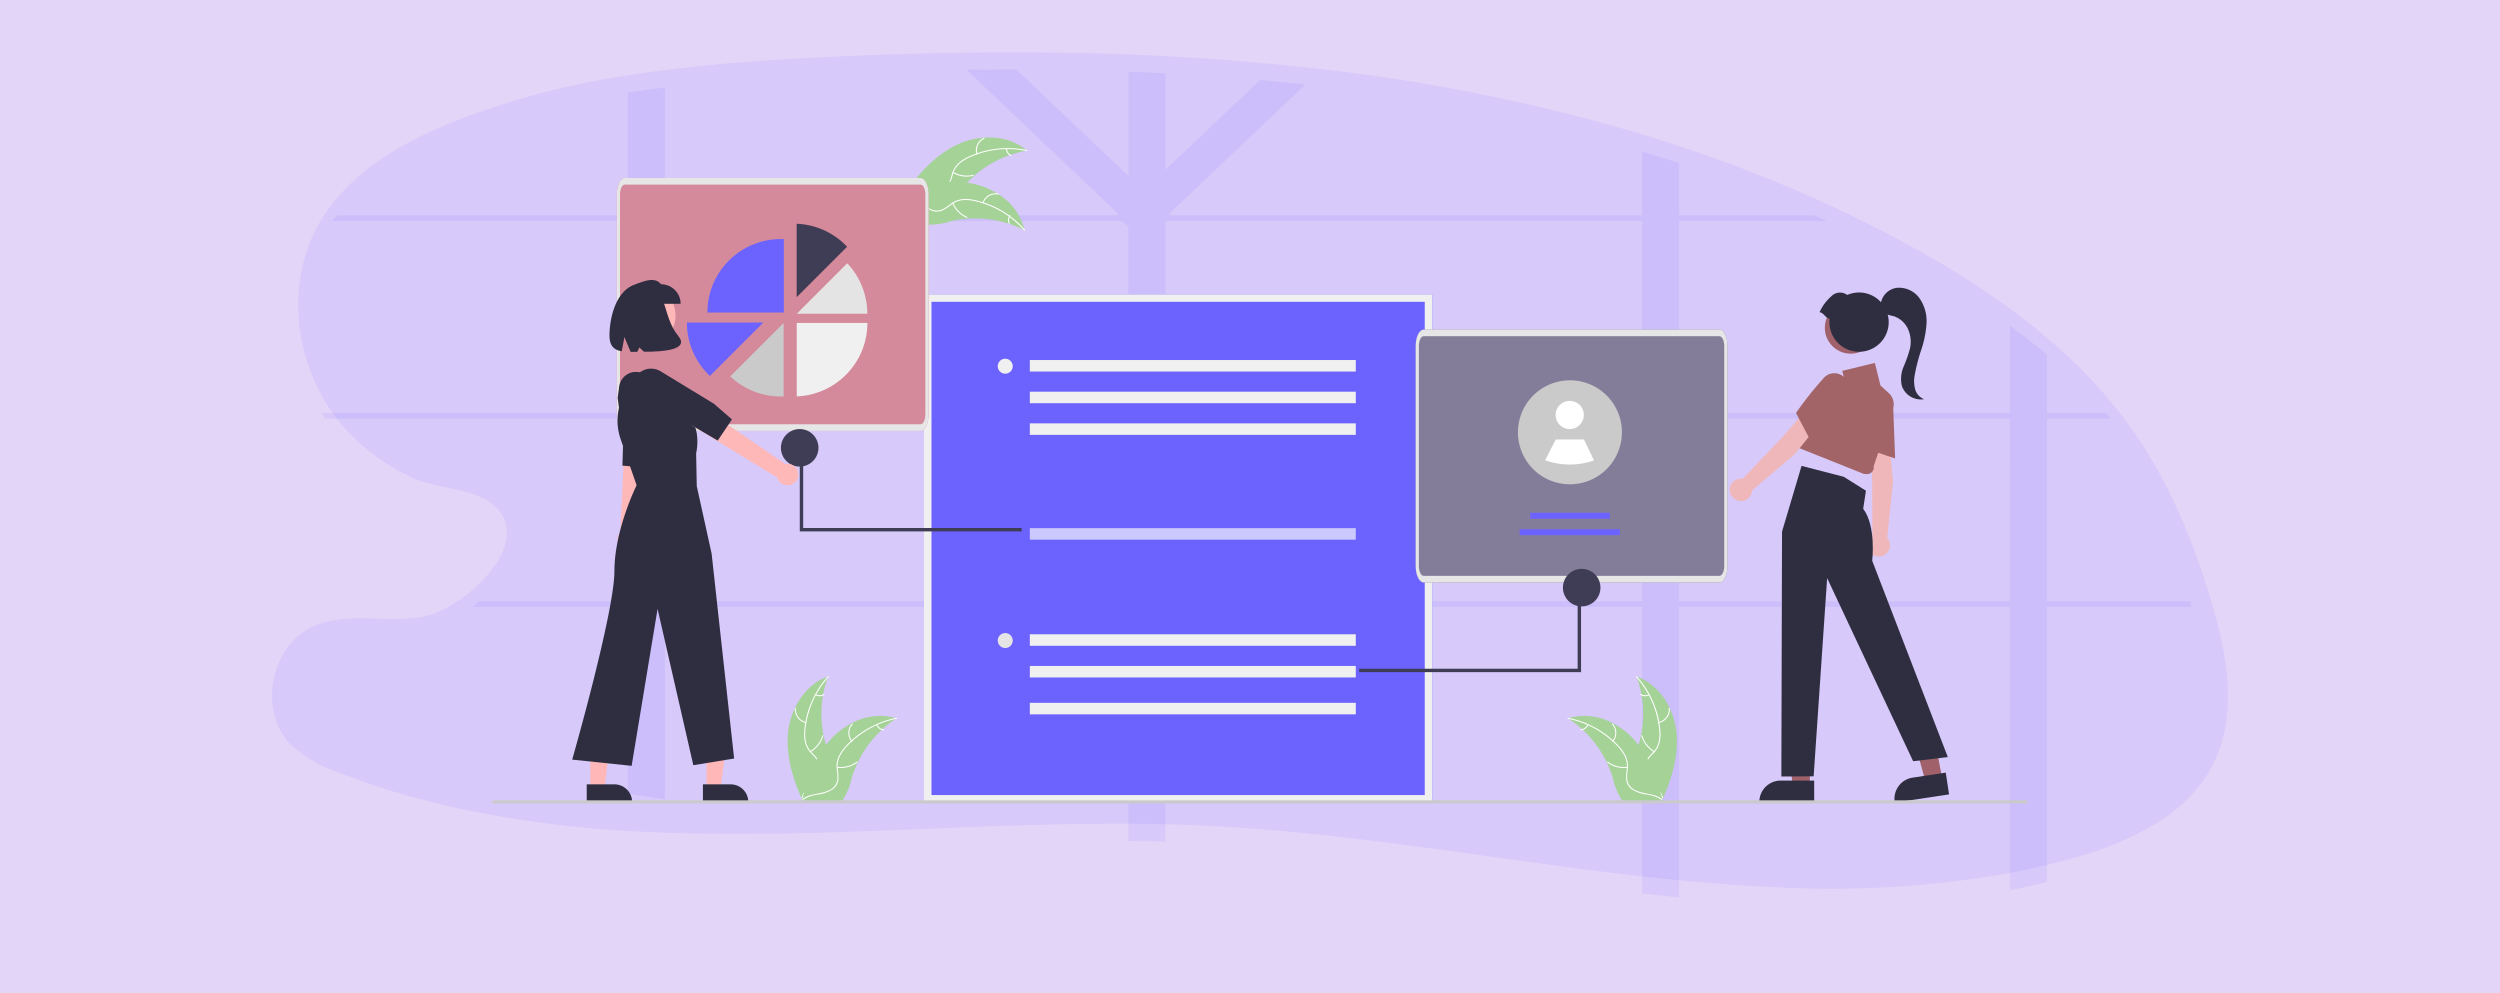 <svg xmlns="http://www.w3.org/2000/svg" width="375" height="149" viewBox="0 0 375 149">
  <g id="Group_1883" data-name="Group 1883" transform="translate(0 -136)">
    <path id="Path_735" data-name="Path 735" d="M0,0H375V149H0Z" transform="translate(0 136)" fill="#e3d5f8"/>
    <g id="Group_1882" data-name="Group 1882">
      <path id="Path_134" data-name="Path 134" d="M309.117,316.167a21.078,21.078,0,0,1-5.8,6.956c-.343.275-.693.539-1.049.8q-.718.5-1.472.99a48.379,48.379,0,0,1-12.939,5.406q-1.825.5-3.662.948-1.55.376-3.1.7c-.393.086-.786.166-1.18.252s-.844.169-1.26.252l-.6.113a154.04,154.04,0,0,1-35.033,2l-.56-.028-.895-.045q-3.589-.187-7.186-.476l-.907-.073-.4-.033q-2.016-.169-4.033-.371-2.656-.252-5.32-.557l-.229-.025-.187-.023h0c-6.339-.713-12.692-1.57-19.054-2.45l-.9-.126-1.616-.224-1.361-.189h0l-.4-.055q-3.221-.451-6.442-.892l-.348-.048c-4.033-.552-8.088-1.084-12.13-1.568l-.527-.063h0q-2.483-.295-4.963-.562l-1.26-.134-1.676-.169c-4.645-.461-9.287-.829-13.92-1.059q-3.342-.166-6.7-.252-2.772-.063-5.545-.073-3.76-.018-7.536.043h-.57c-3.546.058-7.1.159-10.656.28l-.64.02h-.212c-7.561.267-15.122.623-22.663.877l-1.842.061h-.267q-3.932.126-7.856.194H92.667l-1.169.015q-1.822.018-3.637.02H86.376c-4.441-.013-8.864-.111-13.26-.34l-.489-.028a167.827,167.827,0,0,1-25.282-3.145q-1.288-.27-2.571-.565A118.058,118.058,0,0,1,27.94,317.4a20.1,20.1,0,0,1-7.14-4.143c-4.98-5.041-3.11-14.913,3.37-17.784,5.068-2.246,11.006-.418,16.458-1.432a8.41,8.41,0,0,0,.99-.252,13.761,13.761,0,0,0,2.016-.832c.222-.111.444-.229.668-.353a17.015,17.015,0,0,0,1.492-.912,22.905,22.905,0,0,0,2.268-1.721q.479-.408.933-.847a17.837,17.837,0,0,0,2.752-3.294,11.643,11.643,0,0,0,.756-1.422,7.507,7.507,0,0,0,.313-.786,7.323,7.323,0,0,0,.3-1.164,5.389,5.389,0,0,0-1.986-5.237,5.28,5.28,0,0,0-.5-.381,7.7,7.7,0,0,0-1.094-.633c-.154-.073-.313-.144-.474-.212-2.3-.97-5.275-1.343-7.78-2.016h0a13.737,13.737,0,0,1-2.228-.774c-.456-.212-.91-.433-1.356-.665h0l-.118-.066h0a30.343,30.343,0,0,1-9.829-8.065,26.278,26.278,0,0,1-1.83-2.656c-.169-.277-.333-.562-.489-.847-4.428-7.989-4.884-18.227-.277-26.083a24.681,24.681,0,0,1,1.865-2.737q.333-.431.688-.847c4.385-5.174,10.686-8.68,17.048-11.276a119.972,119.972,0,0,1,26.59-7.133q2.772-.441,5.545-.791c7.737-.988,15.566-1.512,23.338-1.91q10.906-.552,21.907-.713,3.728-.05,7.463-.043,8.415,0,16.831.325,2.772.106,5.545.252,7.11.368,14.192,1.008,3.4.308,6.79.678a278.511,278.511,0,0,1,50.513,10.026q2.785.842,5.545,1.764a214.125,214.125,0,0,1,20.261,7.831q.938.421,1.87.847,6.2,2.843,12.219,6.127a135.888,135.888,0,0,1,15.273,9.577q2.853,2.092,5.545,4.365a79.745,79.745,0,0,1,8.849,8.73q.363.421.718.847,1.845,2.215,3.5,4.59c5.394,7.753,9.013,16.619,11.684,25.677C311.287,299.925,312.854,308.8,309.117,316.167Z" transform="translate(22.84 -65.527)" fill="#6c63ff" opacity="0.1"/>
      <path id="Path_135" data-name="Path 135" d="M327.84,289.079H306.309V261.69h9.577q-.355-.426-.718-.847h-8.849v-8.73q-2.687-2.268-5.545-4.365v13.106H251.136V232.041h22.131q-.935-.426-1.87-.847H251.136v-7.831q-2.772-.915-5.545-1.764v9.577H174.749l-.169-.161,20.493-19.452q-3.387-.373-6.79-.678l-14.192,13.469V209.887q-2.772-.146-5.545-.252v15.649L151.716,209.31q-3.733,0-7.463.043l22.824,21.662-.169.161H99V212q-2.772.35-5.545.791v18.4H49.816q-.355.416-.688.847H93.453v28.8H47.53c.156.285.32.57.489.847H93.453v27.389H71.105q-.454.439-.933.847h23.28v28.026q2.772.4,5.545.827V289.926h69.544v35.116q2.772,0,5.545.073V289.926h71.5v42.989l.229.025q2.661.3,5.32.557V289.926h49.623v42.483c.423-.078.847-.161,1.26-.252s.786-.159,1.18-.252q1.553-.33,3.1-.7V289.926h21.705Zm-159.3,0H99V261.69h69.539Zm0-28.228H99v-28.81h68.553l.978.771Zm77.044,28.228H174.092V261.69h71.495Zm0-28.228H174.092v-28.81h71.495Zm55.173,28.228H251.136V261.69h49.623Z" transform="translate(0.727 -62.886)" fill="#6c63ff" opacity="0.1"/>
      <g id="Group_1870" data-name="Group 1870" transform="translate(73.837 156.616)">
        <path id="Path_739" data-name="Path 739" d="M378.514,240.57c3.251-1.377,7.327-1.226,9.987,1.1a16.268,16.268,0,0,0-9.668,5.592c-.945,1.14-1.878,2.506-3.332,2.789a3.637,3.637,0,0,1-2.622-.63,10.8,10.8,0,0,1-2.02-1.875l-.216-.08C372.723,244.608,375.263,241.947,378.514,240.57Z" transform="translate(-308.316 -239.691)" fill="#a5d297"/>
        <path id="Path_740" data-name="Path 740" d="M388.719,247.236a13.9,13.9,0,0,0-8.5.925,5.988,5.988,0,0,0-1.589,1,3.434,3.434,0,0,0-.951,1.537,7.109,7.109,0,0,1-.591,1.616,2.1,2.1,0,0,1-1.435.948,5.464,5.464,0,0,1-2.169-.144,5.365,5.365,0,0,0-2.411-.159c-.1.024-.129-.128-.032-.152,1.4-.345,2.749.423,4.147.354a2.13,2.13,0,0,0,1.69-.811,5.514,5.514,0,0,0,.631-1.629,3.665,3.665,0,0,1,.874-1.537,5.536,5.536,0,0,1,1.545-1.055,13.49,13.49,0,0,1,4.042-1.2,14.152,14.152,0,0,1,4.8.161c.1.02.048.168-.049.148Z" transform="translate(-308.573 -245.199)" fill="#fff"/>
        <path id="Path_741" data-name="Path 741" d="M415.537,242.391a2.086,2.086,0,0,1,1.1-2.469c.09-.043.162.1.071.138a1.932,1.932,0,0,0-1.016,2.3C415.718,242.455,415.566,242.487,415.537,242.391Z" transform="translate(-342.911 -239.864)" fill="#fff"/>
        <path id="Path_742" data-name="Path 742" d="M400.605,262.849a4.021,4.021,0,0,0,2.9.4c.1-.024.129.129.032.152a4.182,4.182,0,0,1-3.021-.417C400.432,262.93,400.518,262.8,400.605,262.849Z" transform="translate(-331.385 -257.64)" fill="#fff"/>
        <path id="Path_743" data-name="Path 743" d="M435.151,247.075a1.181,1.181,0,0,0,.609.94c.088.048,0,.178-.085.13a1.323,1.323,0,0,1-.677-1.039.08.08,0,0,1,.06-.092A.078.078,0,0,1,435.151,247.075Z" transform="translate(-357.945 -245.369)" fill="#fff"/>
        <path id="Path_744" data-name="Path 744" d="M387.461,276.5l-.169-.085a15.558,15.558,0,0,0-2.339-.944l-.187-.059a16.4,16.4,0,0,0-6-.642,15.924,15.924,0,0,0-2.39.375,10.366,10.366,0,0,1-3.317.506,2.731,2.731,0,0,1-.334-.053l-2.882-4.983c0-.015,0-.029,0-.043l-.124-.194.121-.037.07-.021.045-.014.014,0,.04-.012q.349-.1.7-.2h0a23.41,23.41,0,0,1,5.464-.884c.055,0,.112,0,.168,0a15.189,15.189,0,0,1,2.475.145,13.429,13.429,0,0,1,1.333.262,11.168,11.168,0,0,1,3.212,1.371,8.869,8.869,0,0,1,4.064,5.345C387.436,276.383,387.449,276.439,387.461,276.5Z" transform="translate(-307.602 -262.571)" fill="#a5d297"/>
        <path id="Path_745" data-name="Path 745" d="M387.724,280.385A13.9,13.9,0,0,0,380.376,276a5.987,5.987,0,0,0-1.869-.16,3.434,3.434,0,0,0-1.685.654,7.108,7.108,0,0,1-1.444.935,2.1,2.1,0,0,1-1.716-.107,5.464,5.464,0,0,1-1.645-1.421,5.365,5.365,0,0,0-1.829-1.579c-.092-.039-.026-.18.066-.141,1.323.566,1.94,1.993,3.1,2.779a2.13,2.13,0,0,0,1.837.37,5.515,5.515,0,0,0,1.485-.921,3.665,3.665,0,0,1,1.624-.7,5.535,5.535,0,0,1,1.869.088,13.49,13.49,0,0,1,3.95,1.476,14.152,14.152,0,0,1,3.739,3.021c.066.075-.063.163-.128.088Z" transform="translate(-307.931 -266.433)" fill="#fff"/>
        <path id="Path_746" data-name="Path 746" d="M419.835,278.331a2.086,2.086,0,0,1,2.362-1.311c.1.02.072.173-.027.153a1.932,1.932,0,0,0-2.195,1.224C419.941,278.491,419.8,278.424,419.835,278.331Z" transform="translate(-346.267 -268.605)" fill="#fff"/>
        <path id="Path_747" data-name="Path 747" d="M400.312,283.454a4.021,4.021,0,0,0,2.081,2.064c.092.04.026.18-.066.141a4.183,4.183,0,0,1-2.161-2.152C400.125,283.415,400.272,283.363,400.312,283.454Z" transform="translate(-331.143 -273.589)" fill="#fff"/>
        <path id="Path_748" data-name="Path 748" d="M436.729,291.649a1.181,1.181,0,0,0-.08,1.118c.041.091-.105.143-.146.053a1.323,1.323,0,0,1,.085-1.237.08.08,0,0,1,.1-.037.078.078,0,0,1,.037.1Z" transform="translate(-359.02 -279.895)" fill="#fff"/>
        <path id="Path_749" data-name="Path 749" d="M838.449,375.114H835.9l-1.214-9.842h3.766Z" transform="translate(-640.809 -277.814)" fill="#a0616a"/>
        <path id="Path_750" data-name="Path 750" d="M927.44,648.383h-8.227v-.1a3.2,3.2,0,0,1,3.2-3.2h5.025Z" transform="translate(-729.149 -548.61)" fill="#2f2e41"/>
        <path id="Path_751" data-name="Path 751" d="M921.981,370.578l-2.523.381-2.671-9.549,3.307-.563Z" transform="translate(-704.474 -274.382)" fill="#a0616a"/>
        <path id="Path_752" data-name="Path 752" d="M1017.662,643.037l-8.135,1.23-.016-.1a3.2,3.2,0,0,1,2.688-3.645h0l4.968-.751Z" transform="translate(-799.141 -544.493)" fill="#2f2e41"/>
        <path id="Path_753" data-name="Path 753" d="M454.089,396.549h-76.24v-76.24h76.24Z" transform="translate(-313.087 -296.776)" fill="#6c63ff"/>
        <path id="Path_754" data-name="Path 754" d="M454.089,396.549h-76.24v-76.24h76.24Zm-75.113-1.126h73.987V321.435H378.975Z" transform="translate(-313.087 -296.776)" fill="#f0f0f0"/>
        <rect id="Rectangle_177" data-name="Rectangle 177" width="48.895" height="1.726" transform="translate(80.637 53.858)" fill="#6c63ff"/>
        <rect id="Rectangle_178" data-name="Rectangle 178" width="48.895" height="1.726" transform="translate(80.637 58.608)" fill="#ccc9ff"/>
        <rect id="Rectangle_179" data-name="Rectangle 179" width="48.895" height="1.726" transform="translate(80.637 63.358)" fill="#6c63ff"/>
        <circle id="Ellipse_56" data-name="Ellipse 56" cx="1.126" cy="1.126" r="1.126" transform="translate(75.823 53.863)" fill="#6c63ff"/>
        <rect id="Rectangle_180" data-name="Rectangle 180" width="48.895" height="1.726" transform="translate(80.637 33.388)" fill="#f0f0f0"/>
        <rect id="Rectangle_181" data-name="Rectangle 181" width="48.895" height="1.726" transform="translate(80.637 38.139)" fill="#f0f0f0"/>
        <rect id="Rectangle_182" data-name="Rectangle 182" width="48.895" height="1.726" transform="translate(80.637 42.889)" fill="#f0f0f0"/>
        <circle id="Ellipse_57" data-name="Ellipse 57" cx="1.126" cy="1.126" r="1.126" transform="translate(75.823 33.189)" fill="#f0f0f0"/>
        <rect id="Rectangle_183" data-name="Rectangle 183" width="48.895" height="1.726" transform="translate(80.637 74.526)" fill="#f0f0f0"/>
        <rect id="Rectangle_184" data-name="Rectangle 184" width="48.895" height="1.726" transform="translate(80.637 79.276)" fill="#f0f0f0"/>
        <rect id="Rectangle_185" data-name="Rectangle 185" width="48.895" height="1.726" transform="translate(80.637 84.808)" fill="#f0f0f0"/>
        <circle id="Ellipse_58" data-name="Ellipse 58" cx="1.126" cy="1.126" r="1.126" transform="translate(75.823 74.339)" fill="#e5e5e5"/>
        <path id="Path_138" data-name="Path 138" d="M742.247,394.725h-44.36c-.665,0-1.2-1.1-1.2-2.464v-33c0-1.36.539-2.461,1.2-2.464h44.36c.665,0,1.2,1.1,1.2,2.464v33C743.45,393.621,742.91,394.723,742.247,394.725Z" transform="translate(-558.17 -327.972)" fill="#847d9a"/>
        <path id="Path_138-2" data-name="Path 138" d="M742.247,394.725h-44.36c-.665,0-1.2-1.1-1.2-2.464v-33c0-1.36.539-2.461,1.2-2.464h44.36c.665,0,1.2,1.1,1.2,2.464v33C743.45,393.621,742.91,394.723,742.247,394.725Zm-44.36-36.943c-.4,0-.722.662-.723,1.478v33c0,.816.324,1.477.723,1.478h44.36c.4,0,.722-.662.723-1.478v-33c0-.816-.324-1.477-.723-1.478Z" transform="translate(-558.17 -327.972)" fill="#e6e6e6"/>
        <rect id="Rectangle_186" data-name="Rectangle 186" width="11.941" height="0.897" transform="translate(155.694 56.294)" fill="#6c63ff"/>
        <rect id="Rectangle_187" data-name="Rectangle 187" width="15.027" height="0.897" transform="translate(154.115 58.762)" fill="#6c63ff"/>
        <path id="Path_755" data-name="Path 755" d="M781.68,399.281a7.8,7.8,0,0,1-11.494,6.866l0,0a7.8,7.8,0,1,1,11.5-6.865Z" transform="translate(-612.231 -355.049)" fill="#cacaca"/>
        <circle id="Ellipse_59" data-name="Ellipse 59" cx="2.119" cy="2.119" r="2.119" transform="translate(159.501 39.511)" fill="#fff"/>
        <path id="Path_756" data-name="Path 756" d="M791.836,433.157a10.924,10.924,0,0,1-7.316-.028h0l1.579-3.117h4.239Z" transform="translate(-626.579 -384.712)" fill="#fff"/>
        <path id="Path_757" data-name="Path 757" d="M560.144,288.153h33.285V273.559h-.512v14.082H560.144Z" transform="translate(-430.109 -207.95)" fill="#3f3d56"/>
        <circle id="Ellipse_60" data-name="Ellipse 60" cx="2.816" cy="2.816" r="2.816" transform="translate(160.6 64.709)" fill="#3f3d56"/>
        <path id="Path_138-3" data-name="Path 138" d="M230.247,304.725h-44.36c-.665,0-1.2-1.1-1.2-2.464v-33c0-1.36.54-2.461,1.2-2.464h44.36c.665,0,1.2,1.1,1.2,2.464v33C231.45,303.621,230.91,304.723,230.247,304.725Z" transform="translate(-166.002 -260.709)" fill="#d48a9b"/>
        <path id="Path_138-4" data-name="Path 138" d="M230.247,304.725h-44.36c-.665,0-1.2-1.1-1.2-2.464v-33c0-1.36.54-2.461,1.2-2.464h44.36c.665,0,1.2,1.1,1.2,2.464v33C231.45,303.621,230.91,304.723,230.247,304.725Zm-44.36-36.943c-.4,0-.722.662-.723,1.478v33c0,.816.324,1.477.723,1.478h44.36c.4,0,.722-.662.723-1.478v-33c0-.816-.324-1.477-.723-1.478Z" transform="translate(-166.002 -260.709)" fill="#e6e6e6"/>
        <path id="Path_758" data-name="Path 758" d="M306.531,300.8a10.993,10.993,0,0,0-7.568-3.447v11.015Z" transform="translate(-253.301 -284.405)" fill="#3f3d56"/>
        <path id="Path_759" data-name="Path 759" d="M306.531,318.813l-7.568,7.568H309.54A10.987,10.987,0,0,0,306.531,318.813Z" transform="translate(-253.282 -299.934)" fill="#e4e4e4"/>
        <path id="Path_760" data-name="Path 760" d="M309.55,356.038a11.057,11.057,0,0,1-.19,2.046c-.01.053-.02.106-.031.159a10.935,10.935,0,0,1-1.276,3.344c-.032.056-.065.111-.1.166h0a11.061,11.061,0,0,1-2.214,2.619l-.13.111a10.977,10.977,0,0,1-6.649,2.569V356.038Z" transform="translate(-253.281 -328.21)" fill="#f0f0f0"/>
        <path id="Path_761" data-name="Path 761" d="M268.045,367.062c.146,0,.292,0,.437-.009V356.037l-8.011,8.011a10.987,10.987,0,0,0,7.574,3.014Z" transform="translate(-224.771 -328.209)" fill="#cacaca"/>
        <path id="Path_762" data-name="Path 762" d="M256.2,303.419a11.025,11.025,0,0,0-11.025,11.025h11.474V303.429C256.5,303.423,256.346,303.419,256.2,303.419Z" transform="translate(-212.906 -288.176)" fill="#6c63ff"/>
        <path id="Path_763" data-name="Path 763" d="M242.973,356.038l-2.318,2.318-.076.076,0,0-2.021,2.021-.077.077-2.184,2.184-.077.077h0l-1.257,1.256a10.993,10.993,0,0,1-3.451-8.011Z" transform="translate(-202.314 -328.269)" fill="#6c63ff"/>
        <path id="Path_764" data-name="Path 764" d="M231.983,200.153H198.7V185.559h.512v14.082h32.773Z" transform="translate(-152.571 -141.055)" fill="#3f3d56"/>
        <circle id="Ellipse_61" data-name="Ellipse 61" cx="2.816" cy="2.816" r="2.816" transform="translate(43.3 43.739)" fill="#3f3d56"/>
        <path id="Path_765" data-name="Path 765" d="M994.844,431.608l-2.833.742.188,4.593.023,8.363a1.676,1.676,0,1,0,2.218.279l.871-8.393Z" transform="translate(-785.202 -385.498)" fill="#efb7b9"/>
        <path id="Path_766" data-name="Path 766" d="M993.483,408.452l-4.141-1.394-.01-.062a53.433,53.433,0,0,1-.606-6.652,2.062,2.062,0,0,1,.687-1.594,2.162,2.162,0,0,1,2.34-.376,2.313,2.313,0,0,1,1.43,2.057Z" transform="translate(-783.051 -360.296)" fill="#a36468"/>
        <path id="Path_767" data-name="Path 767" d="M943.273,436.531l-6.334-1.639-2.928,9.86-.1,36.733,4.843-.03,2.025-29.731,12.9,27.471,5.2-.624-11.343-29.448s.624-5.2-1.353-7.8l.416-2.706Z" transform="translate(-740.544 -385.626)" fill="#2f2e41"/>
        <path id="Path_768" data-name="Path 768" d="M956.011,397.139l-.479-.008-9.733-3.89,4.656-10.371,2.211.4-.4-1.61,4.885-1.194.85,3.4,1.254,1.14a2.205,2.205,0,0,1,.608,2.327L956.971,396a.974.974,0,0,1-.96,1.137Z" transform="translate(-749.764 -346.647)" fill="#a36468"/>
        <path id="Path_769" data-name="Path 769" d="M912.755,415.216l-2.561-1.421-3.038,3.45-5.762,6.061a1.676,1.676,0,1,0,1.411,1.734l6.429-5.465Z" transform="translate(-713.828 -372.095)" fill="#efb7b9"/>
        <path id="Path_770" data-name="Path 770" d="M945.725,397.52l-2.029-3.869.036-.052a53.446,53.446,0,0,1,4.159-5.227,2.062,2.062,0,0,1,1.6-.677,2.163,2.163,0,0,1,1.952,1.345,2.312,2.312,0,0,1-.388,2.474Z" transform="translate(-748.133 -352.324)" fill="#a36468"/>
        <circle id="Ellipse_62" data-name="Ellipse 62" cx="3.881" cy="3.881" r="3.881" transform="translate(199.888 24.674)" fill="#a0616a"/>
        <path id="Path_771" data-name="Path 771" d="M959.446,340.058a6.852,6.852,0,0,1,1.744-2.367,1.813,1.813,0,0,1,2.4-.217,4.446,4.446,0,1,1-2.638,3.559C960.308,340.942,960.088,340.148,959.446,340.058Z" transform="translate(-760.347 -313.845)" fill="#2f2e41"/>
        <path id="Path_772" data-name="Path 772" d="M187.395,428.044a1.458,1.458,0,0,0,.347-2.209l1.895-19.013-3.164.21-.876,18.722a1.466,1.466,0,0,0,1.8,2.29Z" transform="translate(-166.377 -366.498)" fill="#ffb8b8"/>
        <path id="Path_773" data-name="Path 773" d="M185.279,390.261l.829,6.3-.115,3.864,3.48.319.7-3.214.384-8.508a2.539,2.539,0,0,0-2.243-2.636h0a2.539,2.539,0,0,0-2.81,2.189Z" transform="translate(-166.465 -351.199)" fill="#2f2e41"/>
        <path id="Path_774" data-name="Path 774" d="M143.117,382.886h2.111l1-8.142h-3.115Z" transform="translate(-110.977 -285.159)" fill="#ffb7b7"/>
        <path id="Path_775" data-name="Path 775" d="M242.221,647.619h4.157a2.649,2.649,0,0,1,2.649,2.649v.086h-6.806Z" transform="translate(-210.619 -550.582)" fill="#2f2e41"/>
        <path id="Path_776" data-name="Path 776" d="M65.506,382.886h2.111l1-8.142H65.506Z" transform="translate(-50.795 -285.159)" fill="#ffb7b7"/>
        <path id="Path_777" data-name="Path 777" d="M164.61,647.619h4.157a2.649,2.649,0,0,1,2.649,2.649v.086H164.61Z" transform="translate(-150.437 -550.582)" fill="#2f2e41"/>
        <circle id="Ellipse_63" data-name="Ellipse 63" cx="4.576" cy="4.576" r="4.576" transform="translate(18.343 22.133)" fill="#ffb8b8"/>
        <path id="Path_778" data-name="Path 778" d="M166.406,381.378l-3.176.363h0a8.451,8.451,0,0,0-1.081,7.631l2.4,6.932s-3.327,6.669-3.327,12.861-6.335,28.293-6.335,28.293l8.917.93,3.891-23.544,5.362,23.449,6.121-1L175.8,406.553l-2.228-10.119-.095-4.935s.947-3.7-1.424-6.074l-2.895-4.033Z" transform="translate(-142.895 -344.13)" fill="#2f2e41"/>
        <path id="Path_779" data-name="Path 779" d="M234.5,407.94a1.6,1.6,0,0,0-1.939-1.5l-17.27-11.834-1.465,3.15,17.527,10.7a1.606,1.606,0,0,0,3.147-.522Z" transform="translate(-188.603 -357.441)" fill="#ffb8b8"/>
        <path id="Path_780" data-name="Path 780" d="M197.813,390.83l6.494,2.523,3.652,2.146,2.139-3.175-2.72-2.363-7.972-4.85a2.782,2.782,0,0,0-3.714.767h0a2.782,2.782,0,0,0,.623,3.853Z" transform="translate(-174.14 -350.026)" fill="#2f2e41"/>
        <path id="Path_781" data-name="Path 781" d="M204.092,333.117h-6.725v-2.931c1.476-.586,2.92-1.085,3.794,0a2.931,2.931,0,0,1,2.931,2.931Z" transform="translate(-175.838 -308.161)" fill="#2f2e41"/>
        <path id="Path_782" data-name="Path 782" d="M184.942,331.092c-4.02.018-5.146,5.039-5.146,7.882,0,1.585.717,2.153,1.844,2.344l.4-2.122.932,2.214c.316,0,.649,0,.994-.011l.316-.651.7.639c2.822,0,6.923-.248,5.1-2.413C187.649,336.073,188.446,331.076,184.942,331.092Z" transform="translate(-162.213 -309.241)" fill="#2f2e41"/>
        <path id="Path_783" data-name="Path 783" d="M1005.127,348.711a4.714,4.714,0,0,1-.078-2.061,26.326,26.326,0,0,1,1-3.875,15.445,15.445,0,0,0,.784-3.915,6.017,6.017,0,0,0-1.04-3.789,3.776,3.776,0,0,0-3.472-1.573,2.8,2.8,0,0,0-2.369,2.592.98.98,0,0,0,.481,1.208,6.4,6.4,0,0,0,1.443.432,3.619,3.619,0,0,1,2.169,1.919,4.679,4.679,0,0,1,.314,2.914,19.7,19.7,0,0,1-.956,2.74,4.719,4.719,0,0,0-.284,2.844,3,3,0,0,0,3.356,2.045,2.211,2.211,0,0,1-1.346-1.481Z" transform="translate(-791.692 -310.932)" fill="#2f2e41"/>
        <path id="Path_784" data-name="Path 784" d="M331.6,658.758H101.731a.225.225,0,1,1,0-.449H331.6a.225.225,0,1,1,0,.449Z" transform="translate(-101.5 -558.871)" fill="#cacaca"/>
        <path id="Path_785" data-name="Path 785" d="M846.79,583.737c-.436-3.5-2.607-6.956-5.949-8.1a16.269,16.269,0,0,1,0,11.169c-.514,1.389-1.229,2.88-.746,4.28a3.637,3.637,0,0,0,1.857,1.954,10.8,10.8,0,0,0,2.635.81l.177.147C846.193,590.772,847.226,587.241,846.79,583.737Z" transform="translate(-669.189 -494.767)" fill="#a5d297"/>
        <path id="Path_786" data-name="Path 786" d="M843.752,575.45a13.905,13.905,0,0,1,3.457,7.826,5.988,5.988,0,0,1-.068,1.875,3.435,3.435,0,0,1-.854,1.593,7.1,7.1,0,0,0-1.1,1.32,2.1,2.1,0,0,0-.1,1.717,5.464,5.464,0,0,0,1.211,1.806,5.366,5.366,0,0,1,1.345,2.008c.028.1.176.047.148-.049-.4-1.382-1.743-2.167-2.382-3.412a2.13,2.13,0,0,1-.144-1.869,5.515,5.515,0,0,1,1.095-1.362,3.665,3.665,0,0,0,.893-1.526,5.536,5.536,0,0,0,.14-1.865,13.49,13.49,0,0,0-.985-4.1,14.151,14.151,0,0,0-2.545-4.078C843.789,575.258,843.686,575.376,843.752,575.45Z" transform="translate(-672.173 -494.51)" fill="#fff"/>
        <path id="Path_787" data-name="Path 787" d="M858.681,598.8a2.086,2.086,0,0,0,1.588-2.185c-.008-.1-.163-.092-.155.008a1.932,1.932,0,0,1-1.481,2.03C858.535,598.673,858.584,598.82,858.681,598.8Z" transform="translate(-683.642 -510.974)" fill="#fff"/>
        <path id="Path_788" data-name="Path 788" d="M849.384,617.208a4.021,4.021,0,0,1-1.8-2.316c-.028-.1-.176-.047-.148.049a4.183,4.183,0,0,0,1.873,2.406C849.4,617.4,849.47,617.259,849.384,617.208Z" transform="translate(-675.068 -525.163)" fill="#fff"/>
        <path id="Path_789" data-name="Path 789" d="M848.02,587.34a1.181,1.181,0,0,1-1.119-.057c-.086-.052-.155.087-.07.139a1.323,1.323,0,0,0,1.238.066.08.08,0,0,0,.049-.1A.078.078,0,0,0,848.02,587.34Z" transform="translate(-674.586 -503.786)" fill="#fff"/>
        <path id="Path_790" data-name="Path 790" d="M798.616,602.222l.158.1a15.551,15.551,0,0,1,1.988,1.552c.049.043.1.088.144.133a16.4,16.4,0,0,1,3.561,4.874,15.918,15.918,0,0,1,.872,2.256,10.366,10.366,0,0,0,1.223,3.125,2.729,2.729,0,0,0,.213.263h5.757l.039-.018.23.011c-.009-.041-.02-.083-.029-.123-.005-.024-.012-.047-.017-.071s-.008-.031-.011-.046l0-.014c0-.014-.007-.028-.009-.041q-.087-.353-.179-.705s0,0,0,0a23.409,23.409,0,0,0-1.97-5.172c-.026-.049-.052-.1-.081-.147a15.2,15.2,0,0,0-1.365-2.07,13.435,13.435,0,0,0-.894-1.023,11.167,11.167,0,0,0-2.795-2.094,8.869,8.869,0,0,0-6.662-.842Z" transform="translate(-637.264 -515.091)" fill="#a5d297"/>
        <path id="Path_791" data-name="Path 791" d="M798.441,603.293a13.9,13.9,0,0,1,7.472,4.167A5.986,5.986,0,0,1,806.987,609a3.434,3.434,0,0,1,.277,1.786,7.11,7.11,0,0,0-.086,1.718,2.1,2.1,0,0,0,.952,1.433,5.463,5.463,0,0,0,2.054.713,5.365,5.365,0,0,1,2.282.793c.08.06.169-.068.089-.128-1.152-.862-2.7-.681-3.957-1.29a2.13,2.13,0,0,1-1.24-1.405,5.516,5.516,0,0,1,.054-1.746,3.664,3.664,0,0,0-.206-1.757,5.536,5.536,0,0,0-1.011-1.574,13.49,13.49,0,0,0-3.255-2.68,14.152,14.152,0,0,0-4.487-1.724c-.1-.019-.109.136-.012.155Z" transform="translate(-637.077 -516.088)" fill="#fff"/>
        <path id="Path_792" data-name="Path 792" d="M828.626,609.736a2.086,2.086,0,0,0-.048-2.7c-.066-.075-.186.025-.119.1a1.932,1.932,0,0,1,.039,2.513C828.434,609.724,828.563,609.813,828.626,609.736Z" transform="translate(-660.488 -519.091)" fill="#fff"/>
        <path id="Path_793" data-name="Path 793" d="M828.071,633.217a4.021,4.021,0,0,1-2.828-.768c-.08-.06-.169.068-.089.128a4.183,4.183,0,0,0,2.944.793C828.2,633.359,828.17,633.206,828.071,633.217Z" transform="translate(-657.887 -538.806)" fill="#fff"/>
        <path id="Path_794" data-name="Path 794" d="M809,607.936a1.181,1.181,0,0,1-.928.628c-.1.01-.071.163.028.153a1.323,1.323,0,0,0,1.028-.693.08.08,0,0,0-.02-.108.078.078,0,0,0-.108.02Z" transform="translate(-644.767 -519.784)" fill="#fff"/>
        <path id="Path_795" data-name="Path 795" d="M293.246,583.737c.436-3.5,2.607-6.956,5.949-8.1a16.268,16.268,0,0,0,0,11.169c.513,1.389,1.229,2.88.746,4.28a3.637,3.637,0,0,1-1.857,1.954,10.8,10.8,0,0,1-2.635.81l-.177.147C293.843,590.772,292.81,587.241,293.246,583.737Z" transform="translate(-248.832 -494.767)" fill="#a5d297"/>
        <path id="Path_796" data-name="Path 796" d="M306.3,575.45a13.905,13.905,0,0,0-3.457,7.826,5.987,5.987,0,0,0,.068,1.875,3.435,3.435,0,0,0,.854,1.593,7.109,7.109,0,0,1,1.1,1.32,2.1,2.1,0,0,1,.1,1.717,5.463,5.463,0,0,1-1.211,1.806,5.365,5.365,0,0,0-1.345,2.008c-.028.1-.176.047-.148-.049.4-1.382,1.743-2.167,2.382-3.412a2.13,2.13,0,0,0,.144-1.869A5.516,5.516,0,0,0,303.7,586.9a3.665,3.665,0,0,1-.893-1.526,5.536,5.536,0,0,1-.14-1.865,13.489,13.489,0,0,1,.985-4.1,14.151,14.151,0,0,1,2.545-4.078c.067-.075.169.043.1.117Z" transform="translate(-255.86 -494.511)" fill="#fff"/>
        <path id="Path_797" data-name="Path 797" d="M299.522,598.8a2.086,2.086,0,0,1-1.588-2.185.078.078,0,0,1,.155.008,1.932,1.932,0,0,0,1.481,2.03C299.668,598.673,299.619,598.82,299.522,598.8Z" transform="translate(-252.539 -510.974)" fill="#fff"/>
        <path id="Path_798" data-name="Path 798" d="M307.816,617.208a4.021,4.021,0,0,0,1.8-2.316c.028-.1.176-.047.148.049a4.182,4.182,0,0,1-1.873,2.406C307.8,617.4,307.73,617.259,307.816,617.208Z" transform="translate(-260.111 -525.163)" fill="#fff"/>
        <path id="Path_799" data-name="Path 799" d="M311.448,587.34a1.181,1.181,0,0,0,1.119-.057c.086-.052.155.087.07.139a1.323,1.323,0,0,1-1.238.066.08.08,0,0,1-.049-.1A.078.078,0,0,1,311.448,587.34Z" transform="translate(-262.86 -503.786)" fill="#fff"/>
        <path id="Path_800" data-name="Path 800" d="M316.462,602.222l-.158.1a15.552,15.552,0,0,0-1.988,1.552c-.049.043-.1.088-.145.133a16.4,16.4,0,0,0-3.561,4.874,15.915,15.915,0,0,0-.872,2.256,10.366,10.366,0,0,1-1.223,3.125,2.734,2.734,0,0,1-.213.263h-5.757l-.039-.018-.23.011c.009-.041.02-.083.029-.123.005-.024.012-.047.017-.071s.008-.031.011-.046l0-.014c0-.014.007-.028.009-.041q.087-.353.179-.705s0,0,0,0a23.411,23.411,0,0,1,1.97-5.172c.026-.049.053-.1.081-.147a15.2,15.2,0,0,1,1.365-2.07,13.441,13.441,0,0,1,.894-1.023,11.169,11.169,0,0,1,2.795-2.094,8.869,8.869,0,0,1,6.662-.842Z" transform="translate(-255.806 -515.091)" fill="#a5d297"/>
        <path id="Path_801" data-name="Path 801" d="M316.542,603.292a13.9,13.9,0,0,0-7.472,4.167A5.988,5.988,0,0,0,308,609a3.434,3.434,0,0,0-.277,1.786,7.108,7.108,0,0,1,.086,1.718,2.1,2.1,0,0,1-.952,1.433,5.463,5.463,0,0,1-2.054.713,5.365,5.365,0,0,0-2.282.793c-.08.06-.169-.068-.089-.128,1.152-.862,2.7-.681,3.957-1.29a2.13,2.13,0,0,0,1.24-1.405,5.514,5.514,0,0,0-.054-1.746,3.665,3.665,0,0,1,.206-1.757,5.538,5.538,0,0,1,1.011-1.574,13.49,13.49,0,0,1,3.255-2.68,14.15,14.15,0,0,1,4.487-1.724c.1-.019.109.136.012.155Z" transform="translate(-255.898 -516.087)" fill="#fff"/>
        <path id="Path_802" data-name="Path 802" d="M333.155,609.736a2.086,2.086,0,0,1,.048-2.7c.066-.075.186.025.119.1a1.932,1.932,0,0,0-.039,2.513C333.347,609.724,333.219,609.813,333.155,609.736Z" transform="translate(-279.27 -519.091)" fill="#fff"/>
        <path id="Path_803" data-name="Path 803" d="M325.5,633.217a4.021,4.021,0,0,0,2.828-.768c.08-.06.169.068.089.128a4.182,4.182,0,0,1-2.944.793c-.1-.011-.071-.164.028-.153Z" transform="translate(-273.659 -538.806)" fill="#fff"/>
        <path id="Path_804" data-name="Path 804" d="M351.156,607.936a1.181,1.181,0,0,0,.928.628c.1.01.071.163-.028.153a1.323,1.323,0,0,1-1.028-.693.08.08,0,0,1,.02-.108.078.078,0,0,1,.108.02Z" transform="translate(-293.364 -519.784)" fill="#fff"/>
      </g>
    </g>
  </g>
</svg>
